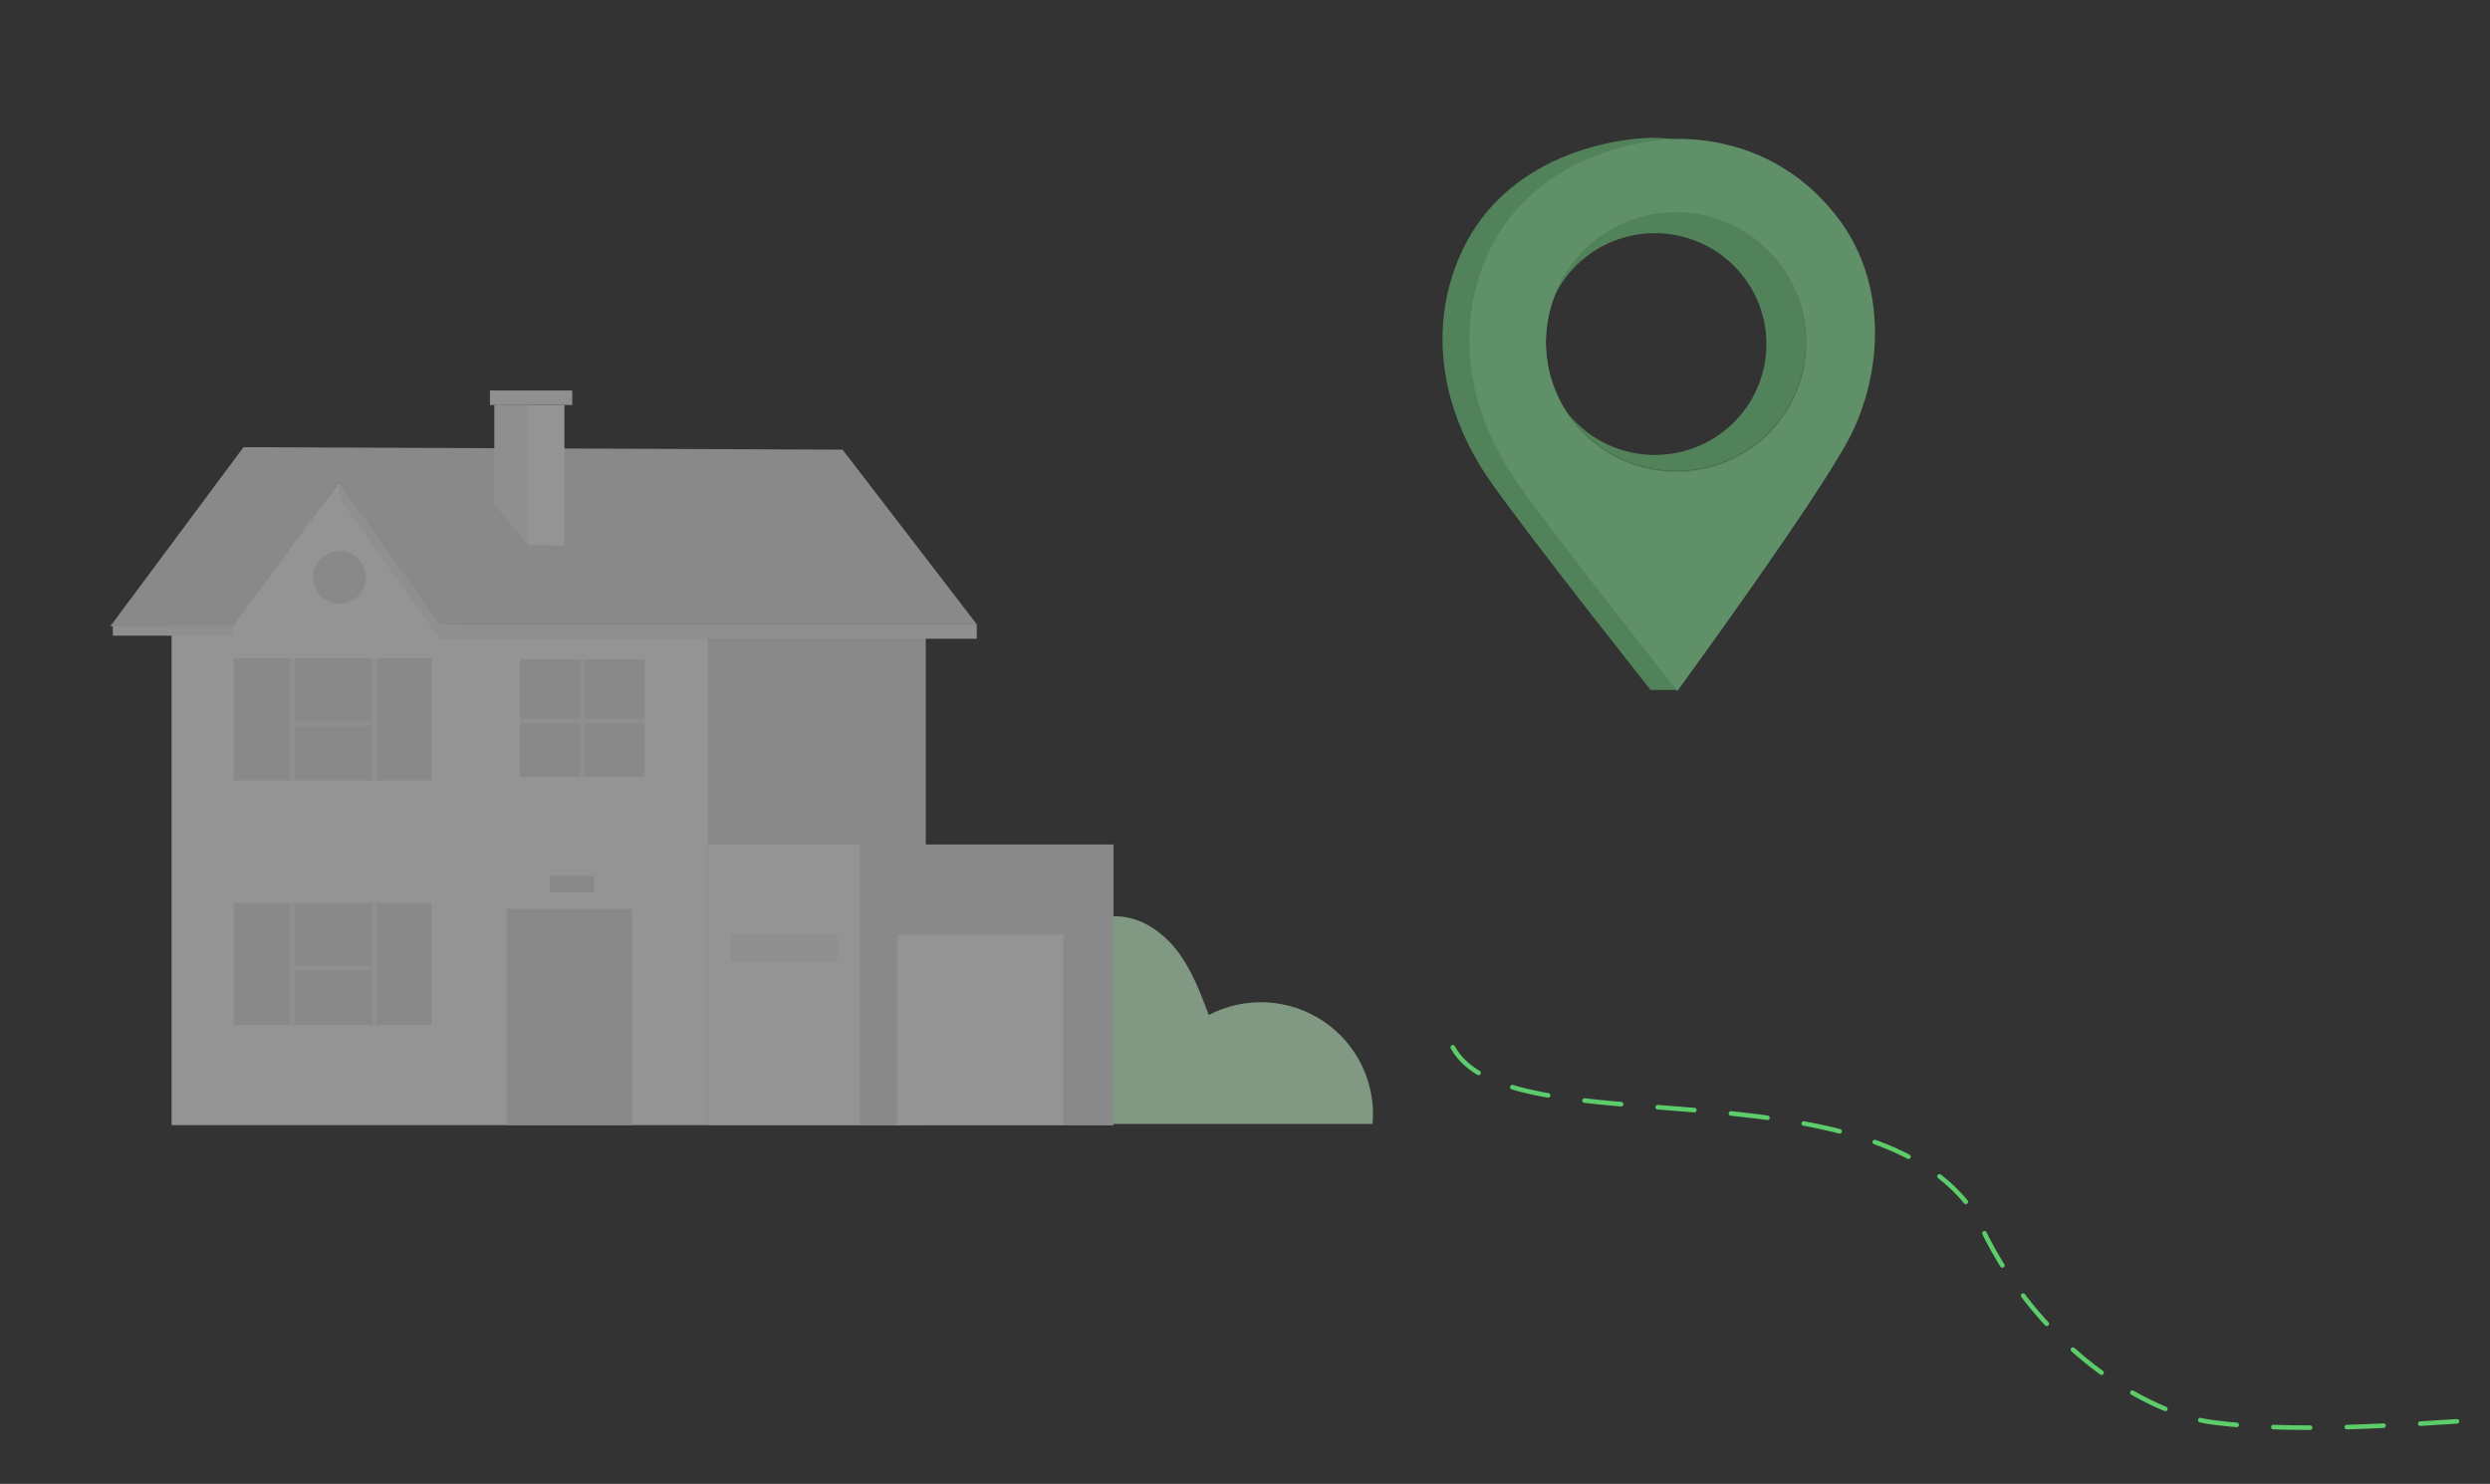 <svg width="542" height="323" viewBox="0 0 542 323" fill="none" xmlns="http://www.w3.org/2000/svg">
<rect x="0" y="0" width="542" height="323" fill="#333333" stroke="none"/>
<g opacity="0.5">
<path d="M298.772 244.647C299.152 240.29 298.351 235.912 296.453 231.971C294.554 228.029 291.628 224.671 287.982 222.247C284.335 219.823 280.102 218.423 275.727 218.194C271.352 217.965 266.996 218.915 263.116 220.945C261.241 215.941 259.316 210.848 256 206.661C252.684 202.474 247.671 199.263 242.322 199.46V244.647H298.772Z" fill="#D0FFD4"/>
<path d="M212.616 135.9H95.668L73.819 104.928L50.913 136.777L24 136.344L53.005 97.343L183.404 97.885L212.616 135.9Z" fill="#E0E0E0"/>
<path d="M154.133 136.344V244.913H37.353V136.344H50.735L73.819 104.929L95.738 135.871L154.133 136.344Z" fill="#F5F5F5"/>
<path d="M110.314 197.844H137.632V244.913H110.314V197.844Z" fill="#E0E0E0"/>
<path d="M50.913 196.514H93.942V223.122H50.913V196.514Z" fill="#E0E0E0"/>
<path d="M81.023 196.514H82.01V223.368H81.023V196.514Z" fill="#EBEBEB"/>
<path d="M63.13 196.514H64.117V223.368H63.13V196.514Z" fill="#EBEBEB"/>
<path d="M63.624 210.257H81.517V211.242H63.624V210.257Z" fill="#EBEBEB"/>
<path d="M50.913 143.269H93.942V169.877H50.913V143.269Z" fill="#E0E0E0"/>
<path d="M81.023 143.259H82.01V170.113H81.023V143.259Z" fill="#EBEBEB"/>
<path d="M63.13 143.259H64.117V170.113H63.13V143.259Z" fill="#EBEBEB"/>
<path d="M63.624 157.011H81.517V157.996H63.624V157.011Z" fill="#EBEBEB"/>
<path d="M113.166 143.506H140.306V169.158H113.166V143.506Z" fill="#E0E0E0"/>
<path d="M154.123 136.344H201.523V244.903H154.123V136.344Z" fill="#E0E0E0"/>
<path d="M126.243 143.506H127.23V169.158H126.243V143.506Z" fill="#EBEBEB"/>
<path d="M113.166 156.47H140.306V157.455H113.166V156.47Z" fill="#EBEBEB"/>
<path d="M73.878 131.398C70.7 131.398 68.124 128.827 68.124 125.655C68.124 122.483 70.7 119.912 73.878 119.912C77.055 119.912 79.632 122.483 79.632 125.655C79.632 128.827 77.055 131.398 73.878 131.398Z" fill="#E0E0E0"/>
<path d="M114.923 118.612L107.66 109.667V88.162H122.868V118.779L114.923 118.612Z" fill="#F5F5F5"/>
<path d="M114.923 118.612V88.162H107.659V109.667L114.923 118.612Z" fill="#EBEBEB"/>
<path d="M106.643 85H124.565V88.162H106.643V85Z" fill="#EBEBEB"/>
<path d="M154.133 183.836H242.322V244.913H154.133V183.836Z" fill="#F5F5F5"/>
<path d="M187.105 183.836H242.322V244.913H187.105V183.836Z" fill="#E0E0E0"/>
<path d="M195.326 203.528H231.436V244.804H195.326V203.528Z" fill="#F5F5F5"/>
<path d="M158.988 203.361H182.249V209.272H158.988V203.361Z" fill="#EBEBEB"/>
<path d="M212.616 135.901V139.043H95.738V135.871L212.616 135.901Z" fill="#EBEBEB"/>
<path d="M95.738 139.043L73.878 108.416L73.819 104.929L95.669 135.9L95.738 139.043Z" fill="#EBEBEB"/>
<path d="M24.563 136.344H50.735V138.373H24.563V136.344Z" fill="#EBEBEB"/>
<path d="M119.63 190.624H129.292V194.288H119.63V190.624Z" fill="#E0E0E0"/>
<path d="M394.736 47.9C385.804 35.691 372.828 30 359.281 30C359.281 30 326.111 30 316.288 59.527C312.66 70.409 313.466 82.225 317.86 92.822C319.509 96.851 321.588 100.693 324.059 104.281C332.625 116.574 359.281 150.178 359.281 150.178H365.077C372.502 139.901 391.249 105.752 396.86 94.818C403.906 81.079 404.986 61.924 394.736 47.9ZM364.815 102.522C359.21 102.523 353.731 100.871 349.07 97.775C344.41 94.679 340.777 90.279 338.632 85.13C336.487 79.981 335.925 74.315 337.018 68.849C338.112 63.383 340.811 58.362 344.774 54.421C348.737 50.48 353.787 47.797 359.284 46.71C364.781 45.623 370.479 46.181 375.657 48.314C380.835 50.447 385.26 54.059 388.374 58.694C391.487 63.328 393.149 68.776 393.148 74.349C393.147 81.821 390.161 88.986 384.848 94.269C379.535 99.552 372.329 102.521 364.815 102.522Z" fill="#71D281"/>
<path d="M400.568 48.132C391.64 35.924 378.661 30.232 365.113 30.232C365.113 30.232 331.943 30.232 322.12 59.76C318.492 70.642 319.299 82.457 323.696 93.055C325.344 97.084 327.421 100.925 329.892 104.514C338.457 116.815 365.113 150.406 365.113 150.406C365.113 150.406 395.913 108.277 402.693 95.051C409.739 81.303 410.823 62.157 400.568 48.132ZM364.843 102.754C359.239 102.754 353.76 101.102 349.1 98.006C344.44 94.91 340.808 90.509 338.663 85.36C336.519 80.212 335.957 74.546 337.051 69.081C338.144 63.615 340.843 58.594 344.806 54.654C348.769 50.713 353.818 48.03 359.315 46.942C364.812 45.855 370.509 46.413 375.687 48.546C380.865 50.678 385.291 54.29 388.404 58.923C391.518 63.557 393.18 69.005 393.18 74.578C393.208 78.286 392.494 81.962 391.08 85.393C389.665 88.824 387.579 91.941 384.942 94.563C382.305 97.185 379.171 99.26 375.72 100.666C372.269 102.072 368.572 102.782 364.843 102.754Z" fill="#8EEE9E"/>
<path d="M364.815 46.172C358.959 46.172 353.247 47.976 348.465 51.336C343.682 54.695 340.063 59.446 338.107 64.934C340.295 60.13 344.005 56.171 348.669 53.662C353.334 51.153 358.697 50.231 363.938 51.038C369.178 51.846 374.009 54.337 377.692 58.132C381.375 61.927 383.706 66.816 384.33 72.053C384.955 77.29 383.837 82.586 381.149 87.132C378.461 91.677 374.349 95.223 369.443 97.226C364.537 99.229 359.107 99.579 353.981 98.224C348.856 96.869 344.318 93.882 341.061 89.72C343.74 93.81 347.441 97.137 351.803 99.377C356.164 101.616 361.036 102.691 365.94 102.495C370.845 102.299 375.614 100.839 379.78 98.259C383.947 95.679 387.368 92.067 389.708 87.777C392.048 83.487 393.228 78.665 393.13 73.785C393.033 68.906 391.662 64.135 389.152 59.94C386.642 55.746 383.08 52.272 378.814 49.858C374.547 47.444 369.723 46.174 364.815 46.172Z" fill="#71D281"/>
</g>
<path d="M316.233 227.972C328.34 250.377 407.946 229.876 430.227 264.809C442.789 293.189 467.247 307.777 481.823 309.636C500.041 311.96 522.214 310.183 540.767 309.015" stroke="#5CCD6A" stroke-linecap="round" stroke-dasharray="8 8"/>
</svg>
